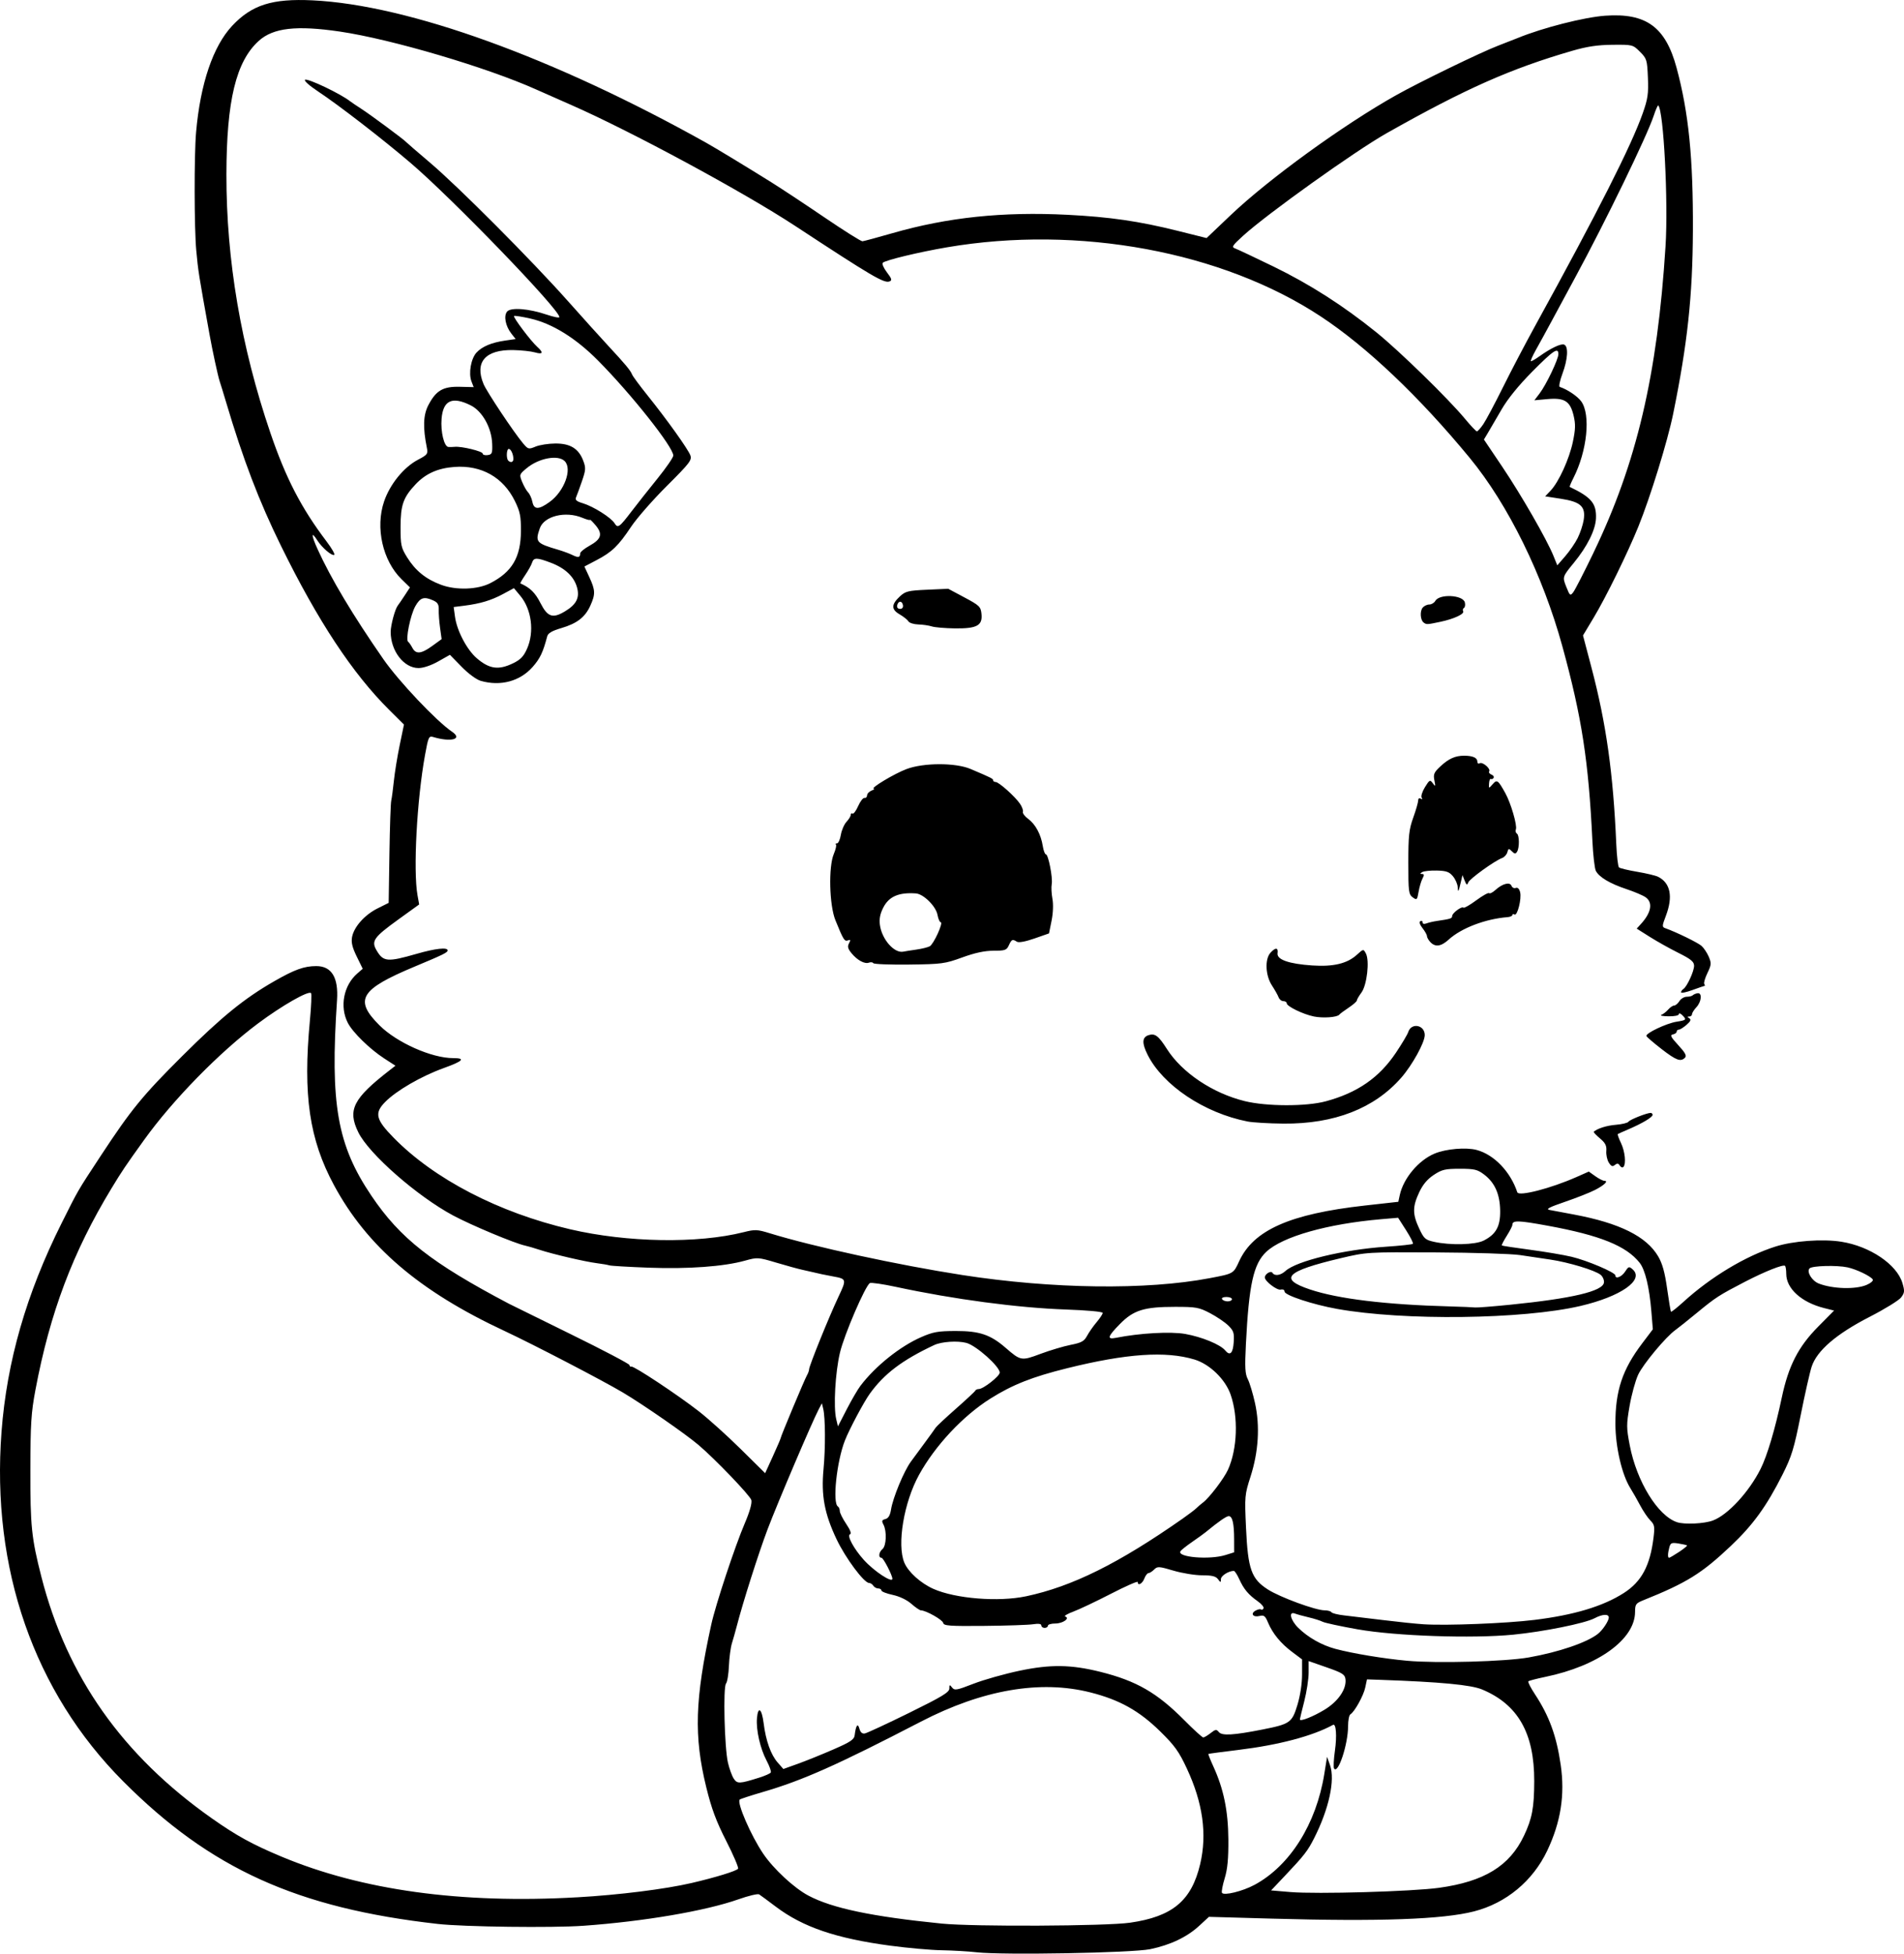 <?xml version="1.0" encoding="UTF-8" standalone="no"?>
<!-- Created with Inkscape (http://www.inkscape.org/) -->

<svg
   width="229.942mm"
   height="235.875mm"
   viewBox="0 0 229.942 235.875"
   version="1.1"
   id="svg5"
   xml:space="preserve"
   xmlns="http://www.w3.org/2000/svg"
   xmlns:svg="http://www.w3.org/2000/svg"><defs
     id="defs2" /><g
     id="layer1"
     transform="translate(38.302,-26.279)"><path
       style="fill:#000000;stroke-width:0.265"
       d="m 79.655,261.993 c -1.019,-0.114 -2.924,-0.225 -4.233,-0.246 -1.31,-0.021 -4.108,-0.27 -6.218,-0.553 -6.549,-0.878 -10.564,-2.248 -13.828,-4.719 -0.94,-0.712 -1.842,-1.376 -2.002,-1.475 -0.161,-0.099 -1.285,0.17 -2.498,0.598 -3.975,1.403 -11.411,2.671 -18.713,3.192 -3.771,0.269 -14.434,0.135 -17.595,-0.22 -16.979,-1.909 -27.463,-6.658 -37.98,-17.204 -10.782,-10.812 -15.959,-25.673 -14.706,-42.221 0.643,-8.492 3.002,-16.681 7.254,-25.178 2.054,-4.105 1.878,-3.803 4.741,-8.158 3.658,-5.565 5.049,-7.267 9.846,-12.042 4.735,-4.713 7.476,-6.942 11.081,-9.009 2.474,-1.419 3.622,-1.833 5.087,-1.835 1.852,-0.003 2.693,1.37 2.509,4.1 -0.845,12.579 0.02,17.505 4.153,23.629 3.475,5.15 7.223,8.092 16.614,13.04 0.218,0.115 3.582,1.771 7.474,3.681 3.893,1.91 7.078,3.583 7.078,3.72 0,0.136 0.101,0.218 0.224,0.182 0.308,-0.091 5.557,3.384 8.122,5.377 1.158,0.9 3.44,2.954 5.072,4.565 l 2.968,2.93 0.935,-2.052 c 0.514,-1.129 0.935,-2.106 0.935,-2.173 0,-0.191 2.881,-7.075 3.175,-7.585 0.145,-0.253 0.264,-0.585 0.264,-0.739 0,-0.398 2.415,-6.366 3.53,-8.721 1.013,-2.142 1.001,-2.19 -0.62,-2.483 -0.895,-0.162 -1.966,-0.387 -2.514,-0.529 -0.146,-0.038 -0.681,-0.159 -1.191,-0.269 -0.509,-0.11 -1.935,-0.501 -3.169,-0.869 -2.193,-0.653 -2.277,-0.658 -3.79,-0.238 -2.552,0.71 -6.85,1.023 -11.606,0.846 -2.425,-0.09 -4.568,-0.216 -4.763,-0.281 -0.194,-0.064 -0.869,-0.181 -1.499,-0.26 -1.421,-0.178 -5.321,-1.088 -6.946,-1.621 -0.667,-0.219 -1.441,-0.445 -1.72,-0.502 -1.237,-0.256 -6.481,-2.448 -8.709,-3.641 -4.342,-2.325 -10.168,-7.434 -11.443,-10.034 -1.329,-2.709 -0.639,-4.075 3.792,-7.511 l 0.689,-0.535 -1.353,-0.877 c -1.744,-1.13 -3.797,-3.134 -4.394,-4.289 -1.01,-1.954 -0.517,-4.534 1.143,-5.973 l 0.653,-0.566 -0.725,-1.482 c -0.539,-1.103 -0.683,-1.705 -0.562,-2.351 0.231,-1.231 1.523,-2.68 3.084,-3.458 l 1.336,-0.666 0.091,-5.907 c 0.05,-3.249 0.149,-6.145 0.219,-6.436 0.07,-0.291 0.213,-1.363 0.318,-2.381 0.105,-1.019 0.422,-2.966 0.705,-4.328 l 0.514,-2.475 -1.77,-1.758 c -4.446,-4.416 -8.625,-10.747 -13.075,-19.805 -2.672,-5.44 -4.564,-10.391 -6.65,-17.407 -0.303,-1.019 -0.65,-2.15 -0.773,-2.514 -0.194,-0.579 -0.855,-3.633 -1.202,-5.556 -1.342,-7.44 -1.377,-7.657 -1.612,-10.186 -0.251,-2.691 -0.265,-11.514 -0.023,-14.287 0.51,-5.847 2.046,-10.381 4.352,-12.846 2.374,-2.538 4.843,-3.319 9.733,-3.082 11.573,0.563 29.13,6.916 47.511,17.191 1.141,0.638 4.951,2.948 7.879,4.777 1.205,0.753 4.103,2.668 6.441,4.257 2.338,1.589 4.389,2.878 4.557,2.864 0.168,-0.013 1.794,-0.452 3.613,-0.975 6.669,-1.918 13.342,-2.618 21.16,-2.221 5.085,0.258 8.636,0.773 13.227,1.919 l 3.563,0.889 2.875,-2.736 c 4.633,-4.408 13.624,-10.927 20.029,-14.52 2.857,-1.603 10.225,-5.179 12.303,-5.971 0.873,-0.333 1.945,-0.752 2.381,-0.931 2.999,-1.23 8.024,-2.51 10.554,-2.688 4.952,-0.349 7.287,1.356 8.62,6.298 1.46,5.412 2.009,10.898 1.969,19.681 -0.036,7.886 -0.655,13.626 -2.384,22.093 -0.678,3.321 -2.752,10.037 -4.208,13.626 -1.288,3.175 -3.904,8.505 -5.376,10.955 l -1.305,2.172 1.025,3.888 c 1.783,6.763 2.626,12.769 2.994,21.318 0.062,1.437 0.21,2.699 0.33,2.804 0.12,0.105 1.111,0.342 2.202,0.527 1.091,0.185 2.223,0.455 2.514,0.6 1.496,0.746 1.827,2.394 0.945,4.713 -0.471,1.24 -0.476,1.353 -0.066,1.499 1.332,0.473 3.927,1.74 4.371,2.134 0.281,0.25 0.676,0.843 0.877,1.318 0.327,0.773 0.31,0.976 -0.162,1.954 -0.29,0.6 -0.464,1.194 -0.386,1.32 0.078,0.126 0.103,0.229 0.056,0.229 -0.047,0 -0.709,0.228 -1.471,0.506 -0.762,0.279 -1.385,0.405 -1.385,0.28 0,-0.124 0.121,-0.301 0.268,-0.392 0.442,-0.273 1.32,-2.181 1.304,-2.831 -0.012,-0.481 -0.4,-0.797 -1.878,-1.532 -1.025,-0.509 -2.58,-1.379 -3.457,-1.932 l -1.594,-1.006 0.529,-0.581 c 1.244,-1.367 1.448,-2.574 0.542,-3.208 -0.32,-0.224 -1.362,-0.667 -2.315,-0.983 -1.997,-0.663 -3.317,-1.453 -3.695,-2.21 -0.145,-0.291 -0.33,-1.898 -0.41,-3.572 -0.464,-9.672 -1.277,-14.949 -3.62,-23.495 C 148.027,95.722 143.836,87.198 139.187,81.556 133.086,74.152 126.746,68.136 121.191,64.478 109.29,56.64 91.938,53.431 76.083,56.135 c -3.386,0.577 -7.418,1.546 -7.77,1.867 -0.126,0.115 0.096,0.634 0.492,1.154 0.593,0.777 0.65,0.973 0.321,1.099 -0.661,0.253 -2.08,-0.581 -11.384,-6.69 -6.248,-4.103 -19.816,-11.43 -27.036,-14.602 -1.746,-0.767 -3.654,-1.61 -4.24,-1.873 -5.957,-2.675 -17.504,-6.083 -23.708,-6.997 -5.265,-0.775 -8.064,-0.456 -9.807,1.119 -2.748,2.482 -3.894,7.215 -3.909,16.135 -0.017,10.327 1.763,20.786 5.308,31.192 1.863,5.469 3.731,9.079 6.778,13.101 0.627,0.827 1.049,1.56 0.939,1.628 -0.277,0.171 -1.484,-0.859 -2.052,-1.752 -0.753,-1.182 -0.743,-0.648 0.021,1.034 1.625,3.58 4.27,8.004 7.97,13.328 1.854,2.668 6.41,7.479 8.286,8.75 1.317,0.893 -0.104,1.288 -2.283,0.635 -0.518,-0.155 -0.588,-7.9e-4 -0.982,2.169 -0.985,5.423 -1.442,13.96 -0.907,16.939 l 0.199,1.109 -2.497,1.802 c -3,2.165 -3.315,2.613 -2.637,3.76 0.811,1.372 1.309,1.413 4.832,0.399 2.255,-0.649 3.741,-0.814 3.741,-0.415 0,0.256 -0.512,0.507 -3.969,1.951 -6.61,2.76 -7.36,4.007 -4.267,7.093 2.096,2.092 6.303,3.963 8.908,3.963 1.539,0 1.198,0.361 -1.13,1.197 -2.723,0.978 -5.756,2.735 -7.106,4.118 -1.298,1.329 -1.112,2.099 1.036,4.29 4.91,5.008 12.684,9.041 21.314,11.058 6.881,1.608 15.417,1.751 20.97,0.351 1.37,-0.345 1.632,-0.334 3.175,0.141 5.236,1.612 15.513,3.839 23.238,5.036 10.889,1.687 22.215,1.831 29.849,0.379 2.916,-0.554 2.878,-0.533 3.572,-2.044 1.729,-3.764 6.123,-5.713 15.164,-6.725 l 4.058,-0.454 0.173,-0.803 c 0.437,-2.027 2.262,-4.205 4.205,-5.017 1.373,-0.574 3.804,-0.782 5.09,-0.436 2.1,0.566 4.072,2.62 4.901,5.109 0.176,0.527 4.04,-0.467 7.13,-1.835 l 1.506,-0.666 0.784,0.558 c 0.431,0.307 0.922,0.558 1.09,0.558 0.539,0 0.006,0.52 -1.133,1.107 -0.609,0.313 -2.238,0.956 -3.62,1.429 -1.923,0.657 -2.358,0.888 -1.852,0.983 0.364,0.068 1.685,0.316 2.936,0.55 5.51,1.032 8.76,2.646 10.169,5.051 0.513,0.875 0.809,1.941 1.082,3.898 0.207,1.482 0.418,2.736 0.47,2.787 0.051,0.051 0.733,-0.489 1.515,-1.201 3.297,-3 7.474,-5.511 11.08,-6.661 2.156,-0.688 5.68,-0.948 7.973,-0.588 3.453,0.541 6.713,2.745 7.379,4.988 0.287,0.966 0.268,1.173 -0.158,1.738 -0.266,0.353 -1.974,1.406 -3.795,2.34 -4.028,2.066 -6.377,4.083 -7.009,6.02 -0.223,0.683 -0.82,3.325 -1.327,5.872 -0.8,4.022 -1.088,4.961 -2.186,7.144 -1.927,3.829 -3.562,6.087 -6.241,8.621 -3.532,3.34 -5.343,4.464 -10.577,6.564 -0.902,0.362 -0.992,0.49 -0.995,1.404 -0.008,3.309 -4.449,6.525 -10.836,7.847 -1.051,0.218 -1.974,0.459 -2.052,0.536 -0.077,0.077 0.275,0.771 0.783,1.541 1.735,2.631 2.615,5.037 3.124,8.542 0.527,3.63 0.013,6.906 -1.625,10.36 -1.738,3.664 -4.964,6.34 -8.839,7.334 -3.773,0.968 -11.393,1.242 -24.344,0.876 l -7.675,-0.217 -1.17,1.08 c -1.472,1.359 -3.485,2.319 -5.923,2.824 -2.177,0.451 -17.784,0.731 -20.949,0.376 z m 18.521,-3.573 c 5.125,-0.736 7.422,-2.656 8.464,-7.077 0.851,-3.608 0.326,-7.384 -1.602,-11.523 -0.962,-2.066 -1.471,-2.775 -3.226,-4.498 -2.537,-2.49 -4.9,-3.81 -8.421,-4.703 -6.048,-1.534 -13.035,-0.331 -20.479,3.526 -10.116,5.242 -14.26,7.087 -19.094,8.498 -1.456,0.425 -2.709,0.835 -2.785,0.911 -0.372,0.372 1.352,4.347 2.837,6.538 1.247,1.84 3.721,4.135 5.448,5.053 2.869,1.526 7.705,2.541 16.104,3.382 3.871,0.387 19.832,0.312 22.754,-0.107 z m -66.788,-3.063 c 5.067,-0.289 10.642,-0.986 13.856,-1.734 2.882,-0.671 5.424,-1.454 5.59,-1.723 0.083,-0.134 -0.561,-1.64 -1.431,-3.348 -1.208,-2.372 -1.776,-3.896 -2.406,-6.462 -1.518,-6.178 -1.382,-10.638 0.598,-19.661 0.531,-2.421 2.864,-9.464 4.054,-12.244 0.585,-1.365 0.882,-2.415 0.788,-2.787 -0.134,-0.534 -4.351,-4.933 -6.386,-6.661 -1.565,-1.329 -6.661,-4.862 -9.128,-6.328 -2.456,-1.459 -10.861,-5.829 -14.287,-7.428 -10.292,-4.801 -16.611,-10.204 -20.609,-17.617 -2.975,-5.517 -3.757,-10.869 -2.904,-19.861 0.165,-1.738 0.227,-3.232 0.138,-3.322 -0.316,-0.316 -3.519,1.516 -6.383,3.652 -4.669,3.483 -10.305,9.243 -13.784,14.088 -2.283,3.179 -2.633,3.698 -3.928,5.832 -4.677,7.704 -7.434,15.013 -9.193,24.366 -0.514,2.734 -0.599,4.076 -0.608,9.657 -0.012,6.777 0.135,8.203 1.33,12.88 3.081,12.059 9.8,21.577 20.597,29.174 2.975,2.093 4.866,3.133 8.378,4.604 9.711,4.069 21.697,5.72 35.716,4.922 z m 81.816,-1.505 c 4.284,-2.312 7.451,-7.343 8.427,-13.386 l 0.335,-2.072 0.358,1.013 c 0.631,1.788 -0.13,5.28 -1.923,8.817 -0.775,1.53 -1.203,2.08 -3.525,4.533 l -1.673,1.767 2.334,0.196 c 3.173,0.267 14.687,-0.061 17.944,-0.511 5.473,-0.756 8.535,-2.635 10.27,-6.302 0.978,-2.068 1.226,-3.388 1.233,-6.58 0.013,-5.784 -1.958,-9.251 -6.29,-11.063 -1.347,-0.563 -5.014,-0.91 -12.339,-1.167 l -1.57,-0.055 -0.211,0.99 c -0.212,0.992 -1.281,2.917 -1.797,3.236 -0.151,0.094 -0.275,0.733 -0.275,1.422 0,2.2 -1.22,5.877 -1.694,5.108 -0.089,-0.144 -0.042,-1.112 0.106,-2.151 0.253,-1.783 0.14,-3.315 -0.229,-3.113 -2.472,1.351 -6.534,2.427 -11.412,3.023 -1.965,0.24 -3.603,0.458 -3.642,0.484 -0.038,0.026 0.229,0.702 0.595,1.501 1.249,2.728 1.793,5.366 1.818,8.814 0.017,2.329 -0.101,3.583 -0.443,4.705 -0.256,0.842 -0.404,1.63 -0.328,1.753 0.228,0.369 2.488,-0.186 3.931,-0.964 z M 53.392,240.906 c 0.69,-0.216 1.316,-0.495 1.392,-0.618 0.076,-0.123 -0.153,-0.772 -0.509,-1.442 -0.764,-1.437 -1.278,-3.691 -1.162,-5.096 0.126,-1.525 0.585,-1.197 0.807,0.575 0.265,2.122 0.869,3.815 1.698,4.758 l 0.685,0.78 1.754,-0.629 c 0.965,-0.346 2.885,-1.121 4.267,-1.723 2.099,-0.914 2.527,-1.2 2.593,-1.739 0.146,-1.187 0.374,-1.498 0.57,-0.777 0.12,0.443 0.335,0.634 0.651,0.578 0.259,-0.046 2.662,-1.161 5.34,-2.478 3.983,-1.959 4.869,-2.494 4.869,-2.943 0,-0.488 0.037,-0.502 0.331,-0.127 0.298,0.38 0.552,0.336 2.58,-0.453 1.237,-0.481 3.737,-1.188 5.556,-1.57 3.753,-0.789 6.233,-0.754 9.79,0.136 4.349,1.088 6.834,2.521 10.129,5.842 1.132,1.141 2.158,2.075 2.279,2.075 0.121,0 0.521,-0.236 0.888,-0.525 0.596,-0.468 0.704,-0.481 1.005,-0.119 0.378,0.456 1.77,0.373 5.239,-0.311 3.346,-0.66 3.591,-0.831 4.238,-2.961 0.341,-1.124 0.563,-2.575 0.563,-3.683 v -1.828 l -1.205,-0.903 c -1.38,-1.034 -2.356,-2.227 -2.915,-3.565 -0.328,-0.785 -0.486,-0.905 -1.016,-0.772 -0.788,0.198 -1.136,-0.296 -0.463,-0.657 0.276,-0.148 0.565,-0.205 0.642,-0.128 0.077,0.077 0.213,0.023 0.302,-0.121 0.089,-0.144 -0.226,-0.536 -0.701,-0.872 -1.127,-0.796 -1.68,-1.459 -2.233,-2.672 -0.248,-0.546 -0.54,-0.992 -0.648,-0.992 -0.629,0 -1.555,0.584 -1.562,0.986 -0.008,0.446 -0.026,0.447 -0.36,0.007 -0.265,-0.349 -0.735,-0.463 -1.91,-0.462 -0.857,5.2e-4 -2.415,-0.253 -3.461,-0.563 -1.758,-0.521 -1.936,-0.531 -2.334,-0.133 -0.237,0.237 -0.544,0.431 -0.683,0.431 -0.139,0 -0.365,0.298 -0.504,0.661 -0.242,0.636 -0.794,0.924 -0.794,0.414 0,-0.136 -1.459,0.504 -3.241,1.423 -1.783,0.919 -3.826,1.887 -4.54,2.152 -0.714,0.265 -1.156,0.529 -0.981,0.587 0.625,0.208 -0.273,0.848 -1.192,0.848 -0.492,0 -0.894,0.119 -0.894,0.265 0,0.146 -0.179,0.265 -0.397,0.265 -0.218,0 -0.397,-0.134 -0.397,-0.298 0,-0.196 -0.341,-0.245 -0.992,-0.144 -0.546,0.085 -3.195,0.175 -5.887,0.2 -4.229,0.04 -4.906,-0.01 -4.976,-0.363 -0.075,-0.377 -2.09,-1.512 -2.685,-1.512 -0.142,0 -0.662,-0.355 -1.156,-0.789 -0.545,-0.479 -1.433,-0.903 -2.258,-1.08 -0.748,-0.16 -1.36,-0.401 -1.36,-0.534 0,-0.133 -0.173,-0.243 -0.384,-0.243 -0.211,0 -0.479,-0.149 -0.595,-0.331 -0.116,-0.182 -0.343,-0.331 -0.504,-0.331 -0.616,0 -2.858,-3.013 -3.938,-5.292 -1.458,-3.077 -1.867,-5.278 -1.57,-8.438 0.244,-2.587 0.225,-6.228 -0.037,-7.305 l -0.161,-0.661 -0.377,0.716 c -0.802,1.526 -4.993,11.355 -6.18,14.498 -1.111,2.939 -2.985,8.834 -3.744,11.774 -0.15,0.582 -0.403,1.475 -0.562,1.984 -0.159,0.509 -0.322,1.739 -0.363,2.732 -0.041,0.993 -0.2,1.957 -0.353,2.142 -0.363,0.437 -0.184,7.744 0.234,9.546 0.169,0.728 0.483,1.592 0.697,1.921 0.424,0.65 0.683,0.641 3.083,-0.113 z m 68.272,-8.203 c 1.649,-1.001 2.672,-2.499 2.523,-3.693 -0.07,-0.562 -0.392,-0.763 -2.265,-1.416 l -2.183,-0.762 v 1.394 c 0,0.767 -0.238,2.325 -0.529,3.463 -0.291,1.138 -0.529,2.122 -0.529,2.188 0,0.297 1.594,-0.331 2.983,-1.174 z m 24.666,-6.31 c 3.637,-0.646 7.015,-1.799 8.347,-2.848 0.569,-0.448 1.311,-1.563 1.311,-1.969 0,-0.46 -0.761,-0.422 -1.72,0.086 -1.156,0.613 -6.178,1.627 -9.813,1.982 -4.967,0.486 -14.181,0.169 -18.797,-0.645 -2.057,-0.363 -3.962,-0.774 -4.233,-0.915 -0.272,-0.14 -1.03,-0.38 -1.685,-0.533 -0.655,-0.153 -1.399,-0.358 -1.654,-0.456 -0.8,-0.308 -0.547,0.791 0.397,1.721 1.18,1.163 2.835,2.1 4.494,2.544 2.087,0.558 5.831,1.178 8.663,1.435 3.606,0.327 11.858,0.101 14.69,-0.402 z m 0.661,-4.528 c 4.806,-0.59 8.311,-1.645 10.826,-3.259 2.13,-1.367 3.158,-3.288 3.575,-6.678 0.163,-1.327 0.118,-1.571 -0.383,-2.072 -0.312,-0.312 -0.862,-1.124 -1.222,-1.803 -0.36,-0.679 -0.903,-1.633 -1.208,-2.12 -1.009,-1.614 -1.784,-4.957 -1.792,-7.724 -0.01,-4.019 0.835,-6.563 3.23,-9.728 l 1.291,-1.706 -0.177,-2.149 c -0.24,-2.915 -0.75,-5.035 -1.415,-5.88 -1.601,-2.035 -4.778,-3.318 -11.073,-4.472 -3.605,-0.661 -4.299,-0.679 -4.299,-0.11 0,0.14 -0.306,0.739 -0.681,1.332 -0.374,0.593 -0.642,1.113 -0.595,1.156 0.047,0.043 1.574,0.276 3.393,0.517 1.819,0.242 4.081,0.623 5.027,0.848 1.895,0.45 5.292,1.894 5.292,2.25 0,0.484 0.756,0.19 1.181,-0.458 0.419,-0.64 0.479,-0.656 0.928,-0.25 1.401,1.268 -1.462,3.261 -6.318,4.397 -6.959,1.628 -21.341,1.803 -29.392,0.358 -2.958,-0.531 -6.35,-1.652 -6.35,-2.098 0,-0.202 -0.196,-0.301 -0.463,-0.233 -0.448,0.113 -1.918,-1.012 -1.918,-1.468 0,-0.412 0.734,-0.862 0.918,-0.564 0.264,0.428 0.975,0.33 1.578,-0.218 1.337,-1.214 7.005,-2.582 12.13,-2.927 1.715,-0.116 3.18,-0.273 3.256,-0.349 0.076,-0.076 -0.294,-0.816 -0.824,-1.644 l -0.963,-1.505 -2.029,0.174 c -6.502,0.559 -11.928,2.096 -13.885,3.935 -1.553,1.459 -2.103,3.945 -2.466,11.152 -0.142,2.821 -0.1,3.589 0.231,4.233 0.222,0.433 0.612,1.726 0.866,2.874 0.616,2.783 0.428,5.882 -0.541,8.893 -0.701,2.181 -0.718,2.369 -0.541,6.205 0.23,4.981 0.643,6.139 2.645,7.42 1.466,0.937 5.761,2.515 6.848,2.515 0.374,0 0.744,0.102 0.821,0.227 0.077,0.125 0.769,0.298 1.537,0.384 0.768,0.086 2.885,0.34 4.704,0.564 1.819,0.224 4.022,0.452 4.895,0.507 2.776,0.176 9.938,-0.106 13.361,-0.526 z M 85.612,219.012 c 5.569,-1.181 11.17,-3.958 18.914,-9.379 0.728,-0.509 1.478,-1.08 1.667,-1.269 0.189,-0.189 0.546,-0.495 0.794,-0.68 0.761,-0.569 2.542,-2.91 3.016,-3.964 1.131,-2.516 1.263,-6.324 0.314,-9.063 -0.642,-1.852 -2.527,-3.679 -4.369,-4.234 -3.476,-1.048 -8.208,-0.724 -15.376,1.053 -4.218,1.046 -6.604,1.99 -9.271,3.669 -3.314,2.086 -6.663,5.664 -8.613,9.201 -1.832,3.323 -2.686,8.424 -1.776,10.604 0.472,1.131 1.983,2.491 3.521,3.171 2.673,1.182 7.855,1.595 11.179,0.89 z m -16.143,-2.117 c 0,-0.425 -1.093,-2.535 -1.314,-2.535 -0.41,0 -0.33,-0.682 0.123,-1.058 0.464,-0.385 0.532,-2.164 0.112,-2.947 -0.235,-0.44 -0.195,-0.555 0.234,-0.667 0.36,-0.094 0.569,-0.448 0.682,-1.154 0.229,-1.434 1.551,-4.622 2.392,-5.772 0.39,-0.533 1.182,-1.61 1.76,-2.393 0.578,-0.784 1.137,-1.559 1.242,-1.724 0.105,-0.164 1.204,-1.19 2.441,-2.28 1.237,-1.089 2.289,-2.07 2.337,-2.179 0.049,-0.109 0.239,-0.198 0.423,-0.198 0.546,0 2.531,-1.557 2.531,-1.986 0,-0.737 -2.835,-3.265 -4.018,-3.583 -1.066,-0.287 -3.007,-0.159 -3.892,0.257 -3.855,1.81 -6.035,3.457 -7.782,5.879 -0.728,1.01 -2.476,4.295 -3.007,5.652 -0.992,2.537 -1.522,7.541 -0.843,7.96 0.125,0.077 0.227,0.325 0.227,0.549 0,0.225 0.348,0.925 0.774,1.556 0.496,0.735 0.663,1.184 0.464,1.251 -0.416,0.139 0.455,1.754 1.672,3.102 1.224,1.356 3.44,2.819 3.44,2.272 z m 40.221,-2.864 1.054,-0.329 -0.004,-1.589 c -0.004,-1.91 -0.208,-2.78 -0.652,-2.78 -0.284,0 -1.239,0.665 -2.79,1.941 -0.222,0.182 -0.96,0.715 -1.64,1.183 -0.681,0.468 -1.311,0.97 -1.4,1.115 -0.449,0.726 3.506,1.06 5.432,0.459 z m 54.776,-0.371 c 0.582,-0.385 1.019,-0.739 0.971,-0.787 -0.048,-0.048 -0.511,-0.154 -1.03,-0.237 -0.822,-0.131 -0.964,-0.072 -1.105,0.456 -0.201,0.75 -0.214,1.268 -0.032,1.268 0.076,0 0.614,-0.315 1.196,-0.7 z m 4.112,-3.806 c 1.802,-0.685 4.334,-3.427 5.737,-6.211 0.801,-1.59 1.761,-4.816 2.559,-8.597 0.815,-3.863 1.991,-6.158 4.4,-8.592 l 1.921,-1.94 -1.204,-0.303 c -2.732,-0.688 -4.572,-2.351 -4.572,-4.131 0,-0.451 -0.066,-0.886 -0.146,-0.966 -0.208,-0.208 -2.451,0.683 -4.83,1.916 -3.143,1.63 -3.544,1.888 -5.773,3.725 -1.146,0.944 -2.33,1.889 -2.631,2.101 -1.144,0.805 -3.926,4.144 -4.51,5.412 -0.335,0.728 -0.799,2.424 -1.031,3.769 -0.39,2.263 -0.388,2.62 0.024,4.763 0.838,4.357 3.387,8.495 5.706,9.266 0.909,0.302 3.304,0.186 4.348,-0.211 z M 65.619,193.589 c 1.794,-2.366 4.758,-4.74 7.318,-5.863 1.458,-0.639 2.036,-0.742 4.204,-0.746 2.839,-0.006 4.173,0.444 5.986,2.015 1.843,1.598 1.914,1.611 4.238,0.743 1.144,-0.427 2.78,-0.915 3.637,-1.084 1.308,-0.258 1.626,-0.434 1.984,-1.099 0.235,-0.435 0.754,-1.176 1.154,-1.647 0.4,-0.471 0.728,-0.971 0.728,-1.111 0,-0.148 -1.866,-0.32 -4.432,-0.41 -5.816,-0.202 -13.56,-1.233 -20.541,-2.734 -1.584,-0.341 -2.999,-0.545 -3.145,-0.455 -0.569,0.352 -3.095,6.223 -3.61,8.389 -0.571,2.402 -0.805,6.574 -0.452,8.04 l 0.208,0.864 1.06,-2.055 c 0.583,-1.13 1.331,-2.412 1.662,-2.848 z m 45.074,-5.28 c 0.071,-1.1 -0.017,-1.366 -0.661,-1.994 -0.409,-0.399 -1.398,-1.068 -2.199,-1.488 -1.335,-0.7 -1.684,-0.763 -4.233,-0.763 -3.728,0 -5,0.395 -6.641,2.062 -1.505,1.529 -1.616,1.904 -0.496,1.68 2.865,-0.573 6.618,-0.783 8.38,-0.468 2.007,0.359 4.229,1.274 4.816,1.984 0.587,0.71 0.946,0.359 1.034,-1.013 z m 33.435,-4.505 c 7.433,-0.748 11.126,-1.621 11.275,-2.665 0.043,-0.299 -0.136,-0.722 -0.397,-0.939 -0.648,-0.54 -3.87,-1.516 -6.072,-1.841 -0.996,-0.147 -2.644,-0.392 -3.663,-0.545 -1.019,-0.153 -5.603,-0.298 -10.186,-0.322 -8.282,-0.043 -8.354,-0.038 -11.475,0.699 -6.633,1.568 -7.541,2.489 -3.717,3.771 3.41,1.144 9.151,1.84 16.912,2.051 1.455,0.04 2.824,0.097 3.043,0.127 0.218,0.03 2.145,-0.121 4.281,-0.336 z m -33.65,-0.666 c 0,-0.146 -0.305,-0.265 -0.677,-0.265 -0.384,0 -0.606,0.115 -0.514,0.265 0.09,0.146 0.395,0.265 0.677,0.265 0.282,0 0.514,-0.119 0.514,-0.265 z m 76.624,-1.714 c 0.516,-0.215 0.86,-0.514 0.767,-0.665 -0.247,-0.4 -1.973,-1.229 -3.044,-1.461 -1.29,-0.281 -4.266,-0.201 -4.589,0.122 -0.395,0.395 0.286,1.513 1.119,1.834 1.68,0.648 4.409,0.729 5.747,0.17 z m -46.216,-5.364 c 1.484,-0.757 2.006,-1.703 1.983,-3.591 -0.025,-1.991 -0.638,-3.387 -1.915,-4.361 -0.826,-0.63 -1.168,-0.713 -2.959,-0.713 -1.777,0 -2.162,0.091 -3.15,0.745 -0.779,0.516 -1.322,1.167 -1.764,2.117 -0.803,1.725 -0.803,2.606 -0.001,4.329 0.577,1.24 0.746,1.393 1.783,1.625 1.981,0.443 5.007,0.367 6.022,-0.151 z m 13.239,-83.013 c 5.233,-10.853 7.731,-21.469 8.716,-37.045 0.339,-5.356 -0.228,-16.345 -0.877,-16.994 -0.057,-0.057 -0.31,0.518 -0.562,1.278 -0.815,2.453 -5.82,12.76 -9.432,19.422 -0.947,1.746 -2.232,4.128 -2.857,5.292 -0.625,1.164 -1.488,2.742 -1.919,3.506 -0.431,0.764 -0.701,1.389 -0.6,1.389 0.101,0 0.558,-0.268 1.016,-0.595 1.385,-0.989 2.595,-1.563 2.983,-1.414 0.541,0.208 0.452,1.762 -0.201,3.508 -0.312,0.835 -0.461,1.554 -0.331,1.598 0.934,0.313 2.137,1.121 2.592,1.741 1.174,1.601 0.727,5.999 -0.944,9.274 -0.286,0.562 -0.483,1.039 -0.436,1.062 2.609,1.249 3.234,1.996 3.167,3.786 -0.053,1.398 -1.048,3.401 -2.676,5.383 -1.386,1.688 -1.389,1.699 -0.897,2.929 0.419,1.048 0.467,1.083 0.832,0.613 0.213,-0.275 1.306,-2.404 2.428,-4.733 z m -1.887,-1.821 c 0.3,-0.601 0.623,-1.572 0.716,-2.156 0.26,-1.628 -0.346,-2.198 -2.728,-2.567 l -1.921,-0.297 0.648,-0.68 c 0.994,-1.043 2.265,-3.827 2.7,-5.914 0.315,-1.511 0.331,-2.131 0.084,-3.164 -0.418,-1.743 -1.097,-2.169 -3.162,-1.982 l -1.573,0.143 0.636,-0.834 c 0.793,-1.041 2.262,-4.116 2.262,-4.737 2.7e-4,-0.869 -0.607,-0.463 -3.161,2.117 -1.643,1.659 -2.964,3.288 -3.701,4.564 -0.63,1.091 -1.368,2.354 -1.638,2.806 l -0.492,0.822 2.208,3.279 c 2.308,3.429 5.382,8.775 6.184,10.754 l 0.469,1.157 0.962,-1.108 c 0.529,-0.61 1.208,-1.6 1.508,-2.202 z M 140.838,77.488 c 0.326,-0.479 1.387,-2.473 2.358,-4.43 0.971,-1.957 2.715,-5.285 3.876,-7.395 7.609,-13.83 11.636,-21.784 13.019,-25.713 0.611,-1.736 0.702,-2.362 0.621,-4.294 -0.089,-2.148 -0.138,-2.306 -0.96,-3.127 -0.857,-0.856 -0.891,-0.865 -3.307,-0.843 -1.805,0.016 -3.071,0.205 -4.859,0.723 -7.46,2.163 -12.912,4.582 -22.406,9.941 -3.82,2.156 -14.46,9.758 -17.377,12.415 -1.3,1.185 -1.399,1.346 -0.926,1.517 0.291,0.105 2.357,1.08 4.59,2.165 4.385,2.131 8.45,4.729 12.449,7.955 2.757,2.224 8.7,8.02 10.703,10.439 0.693,0.837 1.342,1.521 1.443,1.52 0.101,-0.001 0.45,-0.394 0.776,-0.873 z m 15.155,89.166 c -0.203,-0.32 -0.339,-0.952 -0.303,-1.404 0.052,-0.644 -0.116,-0.976 -0.777,-1.532 -0.464,-0.391 -0.799,-0.749 -0.745,-0.796 0.472,-0.406 1.555,-0.745 2.683,-0.839 0.745,-0.062 1.425,-0.228 1.512,-0.369 0.153,-0.248 2.213,-1.066 2.684,-1.066 0.127,0 0.231,0.107 0.231,0.238 0,0.282 -1.251,1.03 -2.91,1.738 -0.655,0.28 -1.236,0.54 -1.291,0.579 -0.055,0.039 0.115,0.522 0.38,1.072 0.493,1.028 0.644,2.548 0.289,2.903 -0.11,0.11 -0.303,0.032 -0.43,-0.173 -0.175,-0.282 -0.317,-0.3 -0.592,-0.072 -0.281,0.233 -0.444,0.171 -0.731,-0.282 z m -43.642,-4.971 c -5.214,-1.023 -10.217,-4.369 -12.066,-8.068 -0.701,-1.403 -0.663,-2.105 0.127,-2.356 0.772,-0.245 1.195,0.074 2.215,1.677 1.821,2.858 5.53,5.341 9.396,6.289 2.642,0.648 7.419,0.66 9.777,0.025 3.836,-1.033 6.468,-2.857 8.493,-5.885 0.721,-1.078 1.386,-2.196 1.477,-2.484 0.37,-1.165 1.991,-0.864 1.991,0.37 0,0.897 -1.501,3.619 -2.838,5.147 -3.246,3.71 -8.084,5.595 -14.228,5.542 -1.746,-0.015 -3.702,-0.131 -4.346,-0.257 z m 49.986,-8.766 c -0.946,-0.732 -1.757,-1.43 -1.804,-1.55 -0.126,-0.328 2.403,-1.53 3.634,-1.727 1.206,-0.193 1.247,-0.241 0.683,-0.804 -0.218,-0.218 -0.397,-0.269 -0.397,-0.113 0,0.165 -0.526,0.275 -1.257,0.263 -0.691,-0.011 -1.078,-0.09 -0.86,-0.174 0.218,-0.084 0.589,-0.372 0.825,-0.641 0.235,-0.268 0.562,-0.488 0.725,-0.488 0.164,0 0.446,-0.238 0.628,-0.529 0.182,-0.291 0.58,-0.529 0.884,-0.529 0.305,0 0.637,-0.083 0.738,-0.184 0.101,-0.101 0.359,-0.21 0.573,-0.241 0.577,-0.085 0.485,1.016 -0.14,1.687 -0.291,0.312 -0.529,0.692 -0.529,0.844 0,0.152 -0.149,0.277 -0.331,0.28 -0.263,0.003 -0.263,0.047 0.002,0.215 0.246,0.156 0.159,0.362 -0.333,0.79 -0.366,0.318 -0.783,0.579 -0.928,0.579 -0.144,0 -0.263,0.11 -0.263,0.245 0,0.135 -0.207,0.285 -0.46,0.334 -0.372,0.072 -0.247,0.321 0.654,1.297 0.851,0.923 1.041,1.282 0.804,1.518 -0.519,0.519 -1.058,0.317 -2.85,-1.071 z m -41.978,-3.914 c -1.304,-0.267 -3.266,-1.223 -3.266,-1.59 0,-0.143 -0.182,-0.259 -0.405,-0.259 -0.223,0 -0.482,-0.208 -0.577,-0.463 -0.094,-0.255 -0.458,-0.901 -0.807,-1.435 -0.785,-1.2 -0.873,-3.173 -0.176,-3.943 0.605,-0.669 0.96,-0.645 0.858,0.058 -0.112,0.767 1.356,1.284 4.194,1.476 2.548,0.173 4.222,-0.229 5.386,-1.292 0.784,-0.716 0.788,-0.716 1.085,-0.161 0.466,0.871 0.133,3.821 -0.533,4.722 -0.307,0.415 -0.558,0.848 -0.559,0.963 -0.001,0.115 -0.447,0.506 -0.992,0.868 -0.545,0.363 -1.05,0.739 -1.123,0.836 -0.245,0.325 -1.973,0.45 -3.083,0.222 z m -53.192,-6.431 c -0.073,-0.119 -0.309,-0.149 -0.523,-0.067 -0.516,0.198 -1.408,-0.283 -2.111,-1.139 -0.442,-0.538 -0.509,-0.806 -0.3,-1.197 0.216,-0.403 0.191,-0.474 -0.125,-0.353 -0.42,0.161 -0.548,-0.043 -1.517,-2.427 -0.741,-1.822 -0.854,-6.455 -0.195,-8.007 0.227,-0.534 0.343,-1.04 0.258,-1.124 -0.085,-0.085 -0.025,-0.154 0.132,-0.154 0.157,0 0.364,-0.463 0.459,-1.028 0.096,-0.565 0.404,-1.275 0.685,-1.576 0.281,-0.302 0.511,-0.68 0.511,-0.84 0,-0.16 0.099,-0.23 0.219,-0.156 0.121,0.074 0.426,-0.333 0.678,-0.905 0.252,-0.572 0.595,-1.013 0.761,-0.98 0.166,0.033 0.307,-0.106 0.314,-0.31 0.007,-0.204 0.25,-0.463 0.541,-0.577 0.291,-0.114 0.413,-0.215 0.271,-0.225 -0.494,-0.035 2.49,-1.826 3.959,-2.376 2.066,-0.773 5.911,-0.778 7.721,-0.011 2.51,1.064 2.734,1.177 2.734,1.374 0,0.11 0.134,0.2 0.299,0.2 0.386,0 2.343,1.748 2.942,2.628 0.255,0.374 0.413,0.813 0.352,0.976 -0.061,0.163 0.226,0.546 0.637,0.85 0.882,0.652 1.538,1.869 1.762,3.27 0.089,0.554 0.257,1.008 0.373,1.008 0.298,0 0.854,2.838 0.707,3.609 -0.067,0.351 -0.029,1.141 0.085,1.756 0.125,0.672 0.084,1.73 -0.102,2.651 l -0.309,1.533 -1.76,0.615 c -1.086,0.379 -1.897,0.528 -2.117,0.389 -0.536,-0.34 -0.642,-0.293 -0.97,0.427 -0.272,0.596 -0.455,0.661 -1.854,0.661 -1.07,0 -2.243,0.251 -3.776,0.809 -2.094,0.762 -2.467,0.812 -6.416,0.86 -2.306,0.028 -4.253,-0.047 -4.326,-0.166 z m 5.203,-1.644 c 0.65,-0.092 1.376,-0.271 1.613,-0.398 0.472,-0.253 1.678,-2.901 1.321,-2.901 -0.121,0 -0.297,-0.408 -0.39,-0.906 -0.194,-1.034 -1.69,-2.51 -2.61,-2.575 -2.068,-0.145 -3.251,0.369 -3.936,1.712 -0.386,0.756 -0.504,1.365 -0.406,2.095 0.233,1.739 1.737,3.452 2.83,3.223 0.218,-0.046 0.929,-0.158 1.579,-0.25 z m 62.043,-0.93 c -0.212,-0.235 -0.386,-0.55 -0.386,-0.701 0,-0.151 -0.24,-0.58 -0.534,-0.953 -0.327,-0.416 -0.43,-0.743 -0.265,-0.845 0.148,-0.091 0.269,-0.028 0.269,0.142 0,0.186 0.184,0.237 0.463,0.129 0.255,-0.099 0.82,-0.231 1.257,-0.295 1.659,-0.241 1.852,-0.303 1.852,-0.595 0,-0.36 1.163,-1.22 1.37,-1.013 0.08,0.08 0.773,-0.318 1.54,-0.885 0.767,-0.567 1.468,-0.957 1.558,-0.867 0.09,0.09 0.431,-0.081 0.758,-0.38 0.839,-0.768 1.749,-1.006 1.94,-0.507 0.084,0.219 0.317,0.336 0.517,0.259 0.228,-0.088 0.425,0.102 0.527,0.51 0.2,0.798 -0.335,2.913 -0.682,2.698 -0.139,-0.086 -0.252,-0.06 -0.252,0.058 0,0.118 -0.268,0.235 -0.595,0.261 -2.662,0.209 -5.576,1.32 -7.092,2.705 -0.933,0.852 -1.646,0.941 -2.245,0.279 z m -2.106,-5.379 c -0.487,-0.356 -0.529,-0.693 -0.529,-4.179 0,-3.265 0.083,-4.021 0.595,-5.446 0.327,-0.91 0.595,-1.84 0.595,-2.066 0,-0.244 0.125,-0.334 0.305,-0.223 0.191,0.118 0.234,0.072 0.114,-0.121 -0.105,-0.171 0.074,-0.741 0.4,-1.267 0.555,-0.898 0.614,-0.927 0.949,-0.467 0.321,0.439 0.341,0.402 0.189,-0.357 -0.146,-0.728 -0.045,-0.963 0.716,-1.674 1.01,-0.943 1.797,-1.298 2.879,-1.298 1.033,0 1.592,0.248 1.592,0.705 0,0.211 0.127,0.306 0.281,0.21 0.34,-0.21 1.353,0.647 1.151,0.974 -0.079,0.127 0.043,0.302 0.269,0.389 0.227,0.087 0.345,0.267 0.263,0.399 -0.082,0.133 -0.23,0.191 -0.329,0.13 -0.099,-0.061 -0.198,0.179 -0.219,0.534 -0.039,0.643 -0.038,0.644 0.429,0.105 0.526,-0.607 0.648,-0.522 1.532,1.065 0.667,1.197 1.46,3.907 1.281,4.375 -0.075,0.197 -0.023,0.428 0.116,0.514 0.311,0.192 0.327,1.716 0.023,2.195 -0.181,0.285 -0.298,0.275 -0.629,-0.057 -0.366,-0.366 -0.421,-0.355 -0.542,0.111 -0.075,0.285 -0.355,0.599 -0.624,0.698 -0.909,0.336 -3.927,2.51 -4.098,2.954 -0.141,0.365 -0.216,0.328 -0.435,-0.221 l -0.264,-0.661 -0.184,0.794 c -0.29,1.254 -0.358,1.369 -0.39,0.661 -0.016,-0.364 -0.275,-0.957 -0.576,-1.318 -0.447,-0.537 -0.803,-0.663 -1.952,-0.691 -0.773,-0.019 -1.565,0.066 -1.76,0.189 -0.277,0.176 -0.28,0.225 -0.014,0.228 0.261,0.003 0.272,0.131 0.05,0.546 -0.159,0.298 -0.372,1.018 -0.472,1.599 -0.173,1.001 -0.211,1.037 -0.712,0.671 z M 19.753,108.484 c -0.519,-0.149 -1.497,-0.87 -2.309,-1.702 l -1.409,-1.443 -1.416,0.799 c -0.856,0.483 -1.797,0.799 -2.378,0.799 -1.772,0 -3.361,-2.064 -3.361,-4.366 0,-0.809 0.526,-2.761 0.855,-3.175 0.116,-0.146 0.494,-0.699 0.841,-1.229 l 0.631,-0.965 -1.01,-0.986 C 7.911,93.985 7.01,89.988 8.081,86.83 c 0.708,-2.087 2.38,-4.144 4.102,-5.046 1.133,-0.593 1.215,-0.703 1.067,-1.436 -0.493,-2.44 -0.441,-3.96 0.176,-5.144 0.925,-1.776 1.772,-2.273 3.793,-2.224 l 1.682,0.041 -0.268,-0.702 c -0.37,-0.971 -0.055,-2.754 0.613,-3.471 0.689,-0.74 1.818,-1.212 3.464,-1.449 l 1.263,-0.182 -0.517,-0.657 c -0.709,-0.902 -0.95,-2.138 -0.518,-2.659 0.444,-0.535 2.626,-0.366 4.794,0.37 0.837,0.284 1.521,0.417 1.521,0.294 0,-0.93 -12.909,-14.299 -17.992,-18.633 -3.409,-2.907 -8.669,-6.97 -11.156,-8.616 -1.057,-0.7 -1.729,-1.304 -1.564,-1.406 0.323,-0.2 4.302,1.697 5.431,2.589 0.153,0.121 0.77,0.538 1.371,0.926 1.113,0.719 5.148,3.707 5.389,3.991 0.073,0.086 1.382,1.217 2.91,2.514 3.438,2.918 12.254,11.766 16.643,16.703 1.805,2.03 4.008,4.473 4.895,5.427 2.035,2.19 2.667,2.95 2.854,3.435 0.082,0.212 0.913,1.338 1.848,2.502 2.375,2.958 4.908,6.502 5.187,7.256 0.212,0.572 -0.068,0.937 -2.841,3.701 -1.692,1.686 -3.634,3.904 -4.316,4.929 -1.534,2.306 -2.304,3.049 -4.171,4.028 l -1.465,0.768 0.602,1.301 c 0.727,1.572 0.742,2.04 0.107,3.438 -0.633,1.393 -1.608,2.142 -3.52,2.703 -1.093,0.32 -1.58,0.605 -1.679,0.981 -0.509,1.938 -0.862,2.68 -1.757,3.697 -1.531,1.74 -3.886,2.372 -6.275,1.685 z m 3.892,-2.114 c 0.915,-0.443 1.291,-0.833 1.704,-1.766 0.901,-2.037 0.554,-4.75 -0.818,-6.393 l -0.767,-0.919 -1.291,0.696 c -1.432,0.773 -2.762,1.175 -4.697,1.42 l -1.29,0.163 0.161,1.178 c 0.232,1.691 1.439,3.985 2.638,5.011 1.513,1.295 2.622,1.45 4.359,0.609 z m -9.744,-2.104 1.132,-0.82 -0.189,-1.363 c -0.104,-0.75 -0.176,-1.73 -0.161,-2.178 0.022,-0.633 -0.124,-0.884 -0.651,-1.124 -1.126,-0.513 -1.583,-0.367 -2.181,0.698 -0.595,1.059 -1.201,4.058 -0.865,4.284 0.108,0.073 0.337,0.4 0.51,0.728 0.425,0.808 1.062,0.748 2.406,-0.225 z m 16.065,-4.196 c 1.35,-0.823 1.752,-1.627 1.424,-2.847 -0.355,-1.317 -1.433,-2.341 -3.156,-2.995 -1.708,-0.649 -2.078,-0.651 -2.281,-0.01 -0.089,0.28 -0.46,0.949 -0.825,1.486 -0.365,0.537 -0.627,0.993 -0.584,1.012 1.181,0.524 1.78,1.111 2.427,2.38 0.863,1.693 1.485,1.895 2.995,0.974 z m -9.048,-3.386 c 2.623,-1.347 3.675,-3.137 3.691,-6.283 0.009,-1.796 -0.102,-2.346 -0.732,-3.631 -1.403,-2.862 -4.033,-4.348 -7.28,-4.115 -2.02,0.145 -3.488,0.8 -4.712,2.101 -1.489,1.584 -1.808,2.488 -1.812,5.136 -0.003,2.211 0.059,2.502 0.79,3.678 1.004,1.615 2.268,2.637 4.109,3.319 1.826,0.677 4.399,0.588 5.945,-0.205 z m 10.848,-3.588 c 0,-0.167 0.5,-0.579 1.11,-0.916 1.443,-0.796 1.637,-1.425 0.761,-2.466 -0.374,-0.445 -0.681,-0.747 -0.681,-0.67 0,0.076 -0.413,-0.033 -0.918,-0.244 -2.043,-0.854 -4.633,-0.218 -5.149,1.265 -0.576,1.652 -0.44,1.81 2.231,2.594 0.582,0.171 1.356,0.458 1.72,0.638 0.699,0.345 0.926,0.296 0.926,-0.2 z m 6.264,-5.154 c 0.629,-0.826 2.008,-2.57 3.063,-3.875 1.055,-1.305 1.918,-2.559 1.918,-2.786 0,-1.021 -5.05,-7.395 -9.086,-11.467 -2.693,-2.717 -5.519,-4.47 -8.186,-5.076 -1.015,-0.231 -1.898,-0.367 -1.962,-0.303 -0.142,0.142 2.022,3.015 2.799,3.716 0.794,0.716 0.693,0.953 -0.287,0.672 -0.465,-0.133 -1.636,-0.259 -2.602,-0.279 -3.37,-0.069 -4.699,1.452 -3.589,4.109 0.389,0.931 3.646,5.82 4.757,7.141 0.621,0.738 0.682,0.755 1.526,0.405 0.484,-0.2 1.556,-0.368 2.384,-0.372 1.802,-0.01 2.812,0.612 3.368,2.072 0.329,0.864 0.313,1.125 -0.156,2.485 -0.288,0.836 -0.607,1.708 -0.709,1.938 -0.142,0.319 0.052,0.489 0.817,0.718 1.269,0.38 3.395,1.719 3.827,2.41 0.401,0.642 0.571,0.522 2.117,-1.508 z m -9.942,-1.068 c 1.76,-1.278 2.751,-3.976 1.807,-4.92 -0.8,-0.8 -3.133,-0.364 -4.599,0.86 -0.887,0.741 -0.898,0.773 -0.536,1.658 0.203,0.496 0.529,1.066 0.724,1.265 0.195,0.199 0.423,0.705 0.507,1.124 0.195,0.977 0.764,0.981 2.097,0.013 z m -4.392,-5.182 c 0,-0.574 -0.294,-1.212 -0.557,-1.212 -0.273,0 -0.322,1.149 -0.06,1.411 0.299,0.299 0.617,0.196 0.617,-0.199 z m -2.558,-1.827 c -0.068,-1.936 -1.186,-3.942 -2.59,-4.643 -2.239,-1.118 -3.337,-0.614 -3.522,1.617 -0.129,1.557 0.304,3.356 0.82,3.407 0.171,0.017 0.521,0.009 0.779,-0.018 0.804,-0.082 3.368,0.54 3.368,0.818 0,0.145 0.268,0.226 0.595,0.18 0.531,-0.075 0.591,-0.223 0.551,-1.361 z m 53.093,22.046 c -0.364,-0.117 -1.102,-0.224 -1.641,-0.238 -0.538,-0.015 -1.074,-0.185 -1.191,-0.378 -0.116,-0.193 -0.594,-0.574 -1.062,-0.845 -1.021,-0.593 -1.009,-1.192 0.043,-2.167 0.669,-0.62 0.995,-0.7 3.289,-0.803 l 2.546,-0.114 1.959,1.046 c 1.812,0.967 1.967,1.117 2.056,1.989 0.144,1.403 -0.552,1.781 -3.214,1.748 -1.168,-0.015 -2.422,-0.122 -2.785,-0.238 z m -3.49,-2.58 c -0.107,-0.558 -0.577,-0.523 -0.697,0.052 -0.05,0.24 0.096,0.411 0.35,0.411 0.273,0 0.402,-0.173 0.347,-0.463 z M 133.63,101.444 c -0.403,-0.296 -0.475,-1.369 -0.119,-1.798 0.174,-0.21 0.534,-0.381 0.8,-0.381 0.266,0 0.594,-0.197 0.728,-0.437 0.488,-0.871 3.327,-0.729 3.564,0.179 0.075,0.287 0.027,0.59 -0.107,0.673 -0.134,0.083 -0.179,0.257 -0.099,0.386 0.205,0.331 -1.077,0.934 -2.729,1.284 -1.639,0.347 -1.69,0.349 -2.038,0.094 z"
       id="path198" /></g></svg>
